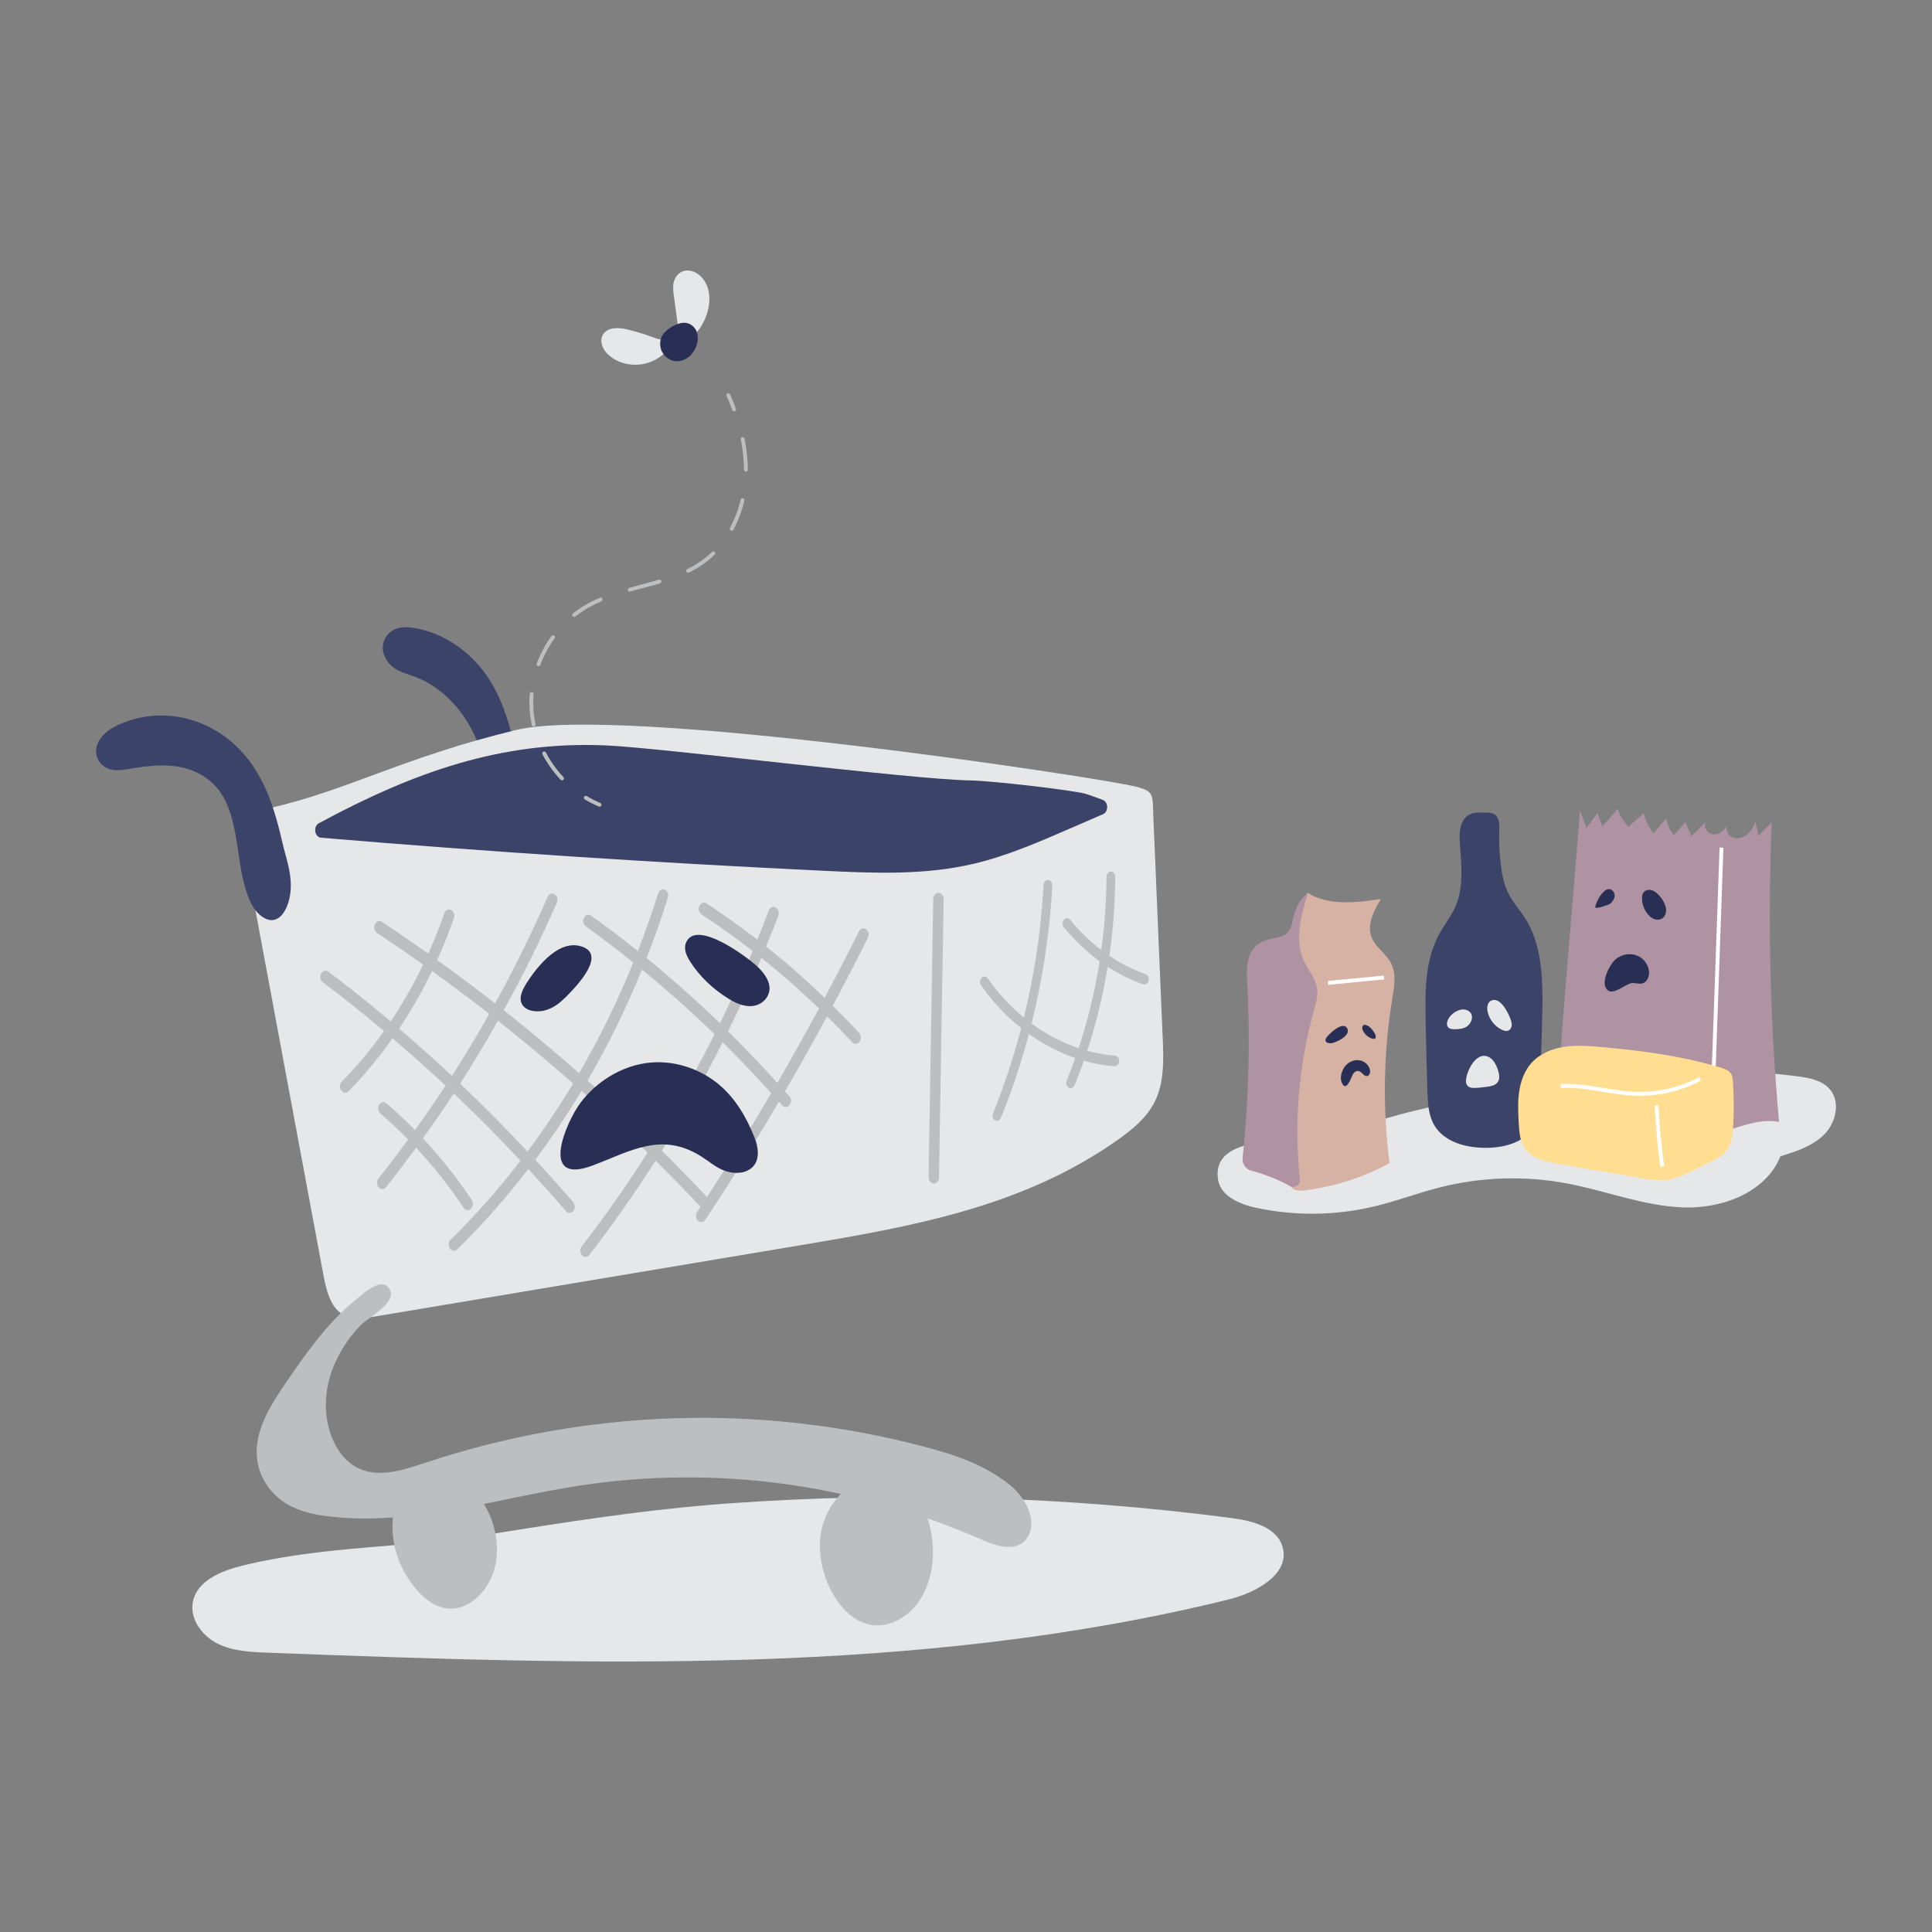 <svg transform="scale(1)" id="_0530_Empty_Cart_2" xmlns="http://www.w3.org/2000/svg" viewBox="0 0 500 500" class="show_show__wrapper__graphic__5Waiy "><rect x="0" y="0" width="500" height="500" fill="#808080" stroke="none"/><title>React</title><defs><style>.cls-1{fill:#d6b2a4;}.cls-2{fill:#fff;}.cls-3{fill:#3c4368;}.cls-4{fill:#ffde91;}.cls-5{fill:#af93a2;}.cls-6{fill:#292e54;}.cls-7{fill:#e6e7e8;}.cls-8{fill:#bcbec0;}</style></defs><g id="shadow"><path class="cls-7" d="M62.88,405.15c-5.47,1.34-11.83,3.83-12.95,9.35-.89,4.38,2.26,8.77,6.24,10.8s8.61,2.24,13.08,2.41c83.28,3.15,167.85,6.17,248.76-13.78,7.04-1.74,15.85-6.51,13.94-13.51-1.41-5.18-7.81-6.84-13.13-7.54-43.17-5.64-86.91-6.9-130.34-3.79-21.45,1.53-42.41,4.9-63.53,8.25-20.61,3.27-41.41,2.74-62.06,7.81Z"></path><path class="cls-7" d="M315.21,305.25c.69,4.31,5.6,6.41,9.87,7.33,10.1,2.16,20.68,2.03,30.72-.39,5.69-1.37,11.18-3.46,16.85-4.9,10.69-2.71,21.97-3.07,32.82-1.03,10.01,1.88,19.7,5.78,29.88,6.21,10.18,.44,21.61-3.77,25.42-13.22,4.1-1.27,8.38-2.64,11.39-5.71,3.01-3.06,4.19-8.38,1.4-11.64-1.99-2.32-5.29-2.95-8.32-3.34-22.18-2.9-44.68-1.41-66.68,2.21-11.05,1.82-22,4.17-32.89,6.79-10.09,2.42-20.73,6.67-31.09,7.42-6.21,.45-20.97,.23-19.35,10.28Z"></path></g><g id="paperback"><path class="cls-5" d="M408.91,209.81c.55,1.5,1.1,2.99,1.66,4.49,.95-1.31,1.9-2.62,2.85-3.92,.42,1.18,.83,2.35,1.25,3.53,1.33-1.52,2.65-3.03,3.98-4.55,.56,1.73,1.53,3.32,2.8,4.62,1.3-1.17,2.61-2.34,3.91-3.51,.48,1.88,1.36,3.65,2.55,5.18,1.11-1.3,2.22-2.59,3.33-3.89,.21,1.61,.9,3.16,1.97,4.38l2.98-3.38c.51,1.22,1.03,2.44,1.54,3.66,1.3-1.28,2.6-2.57,3.9-3.85-1.06,1.19,.24,3.3,1.84,3.37,1.6,.08,2.96-1.21,3.7-2.62-.76,1.11-.09,2.79,1.12,3.36,1.22,.57,2.72,.18,3.77-.65s1.73-2.05,2.27-3.28l.73,3.53c1.15-1.15,2.31-2.3,3.46-3.45-1.05,25.85-.42,51.77,1.9,77.55-6.6-1.37-13.01,3.06-19.74,3.44-3.26,.19-6.49-.59-9.67-1.36-8-1.94-16-3.88-24.01-5.83-1.62-.39-3.41-.91-4.25-2.35-1.13-1.94,.05-4.36,.54-6.31,.38-1.49,.57-2.95,.61-4.48,.12-4.64,.55-9.25,.93-13.87,.87-10.6,1.74-21.2,2.61-31.8,.49-6,.98-11.99,1.47-17.99Z"></path><rect class="cls-2" x="409.41" y="253.78" width="69.84" height="1" transform="translate(174.59 689.4) rotate(-87.99)"></rect><path class="cls-6" d="M412.85,234.75c-.08,.68,3.53-.62,3.82-.85,.92-.73,1.69-2.07,.85-3.17-1.81-2.37-4.49,2.48-4.67,4.02Z"></path><path class="cls-6" d="M428.06,230.64c-.82-.48-2-.51-2.62,.21-.41,.46-.5,1.12-.49,1.73,.03,1.49,.59,2.96,1.57,4.09,.44,.51,.97,.95,1.6,1.19s1.37,.23,1.95-.1c.8-.46,1.17-1.45,1.11-2.37-.11-1.71-1.64-3.88-3.11-4.75Z"></path><path class="cls-6" d="M418.05,248.32c1.48-1.29,3.66-1.76,5.5-1.07,1.84,.68,3.21,2.54,3.22,4.5,0,1.14-.55,2.4-1.64,2.73-.89,.27-1.85-.14-2.77-.06-1.84,.16-5.62,4.12-6.9,.95-.79-1.96,1.19-5.82,2.59-7.05Z"></path></g><g id="bottle"><path class="cls-3" d="M378.67,212.35c-1.04,1.77-.99,3.95-.85,6,.35,5.34,1.04,10.93-1,15.88-1.15,2.78-3.09,5.15-4.51,7.81-3.58,6.74-3.51,14.76-3.35,22.39,.13,6.04,.25,12.09,.46,18.13,.1,2.94,.26,6.02,1.73,8.57,2.57,4.46,8.33,5.96,13.48,5.93,4.61-.03,9.77-1.32,12.1-5.29,1.34-2.29,1.5-5.06,1.62-7.71,.35-7.57,.69-15.14,.82-22.72,.14-8.3-.13-17.14-4.7-24.07-1.26-1.91-2.81-3.62-3.9-5.64-1.35-2.51-1.89-5.36-2.21-8.19-.32-2.83-.45-5.68-.36-8.53,.04-1.27,.08-2.66-.67-3.68-.86-1.17-2.89-.88-4.19-.94-1.81-.08-3.49,.41-4.47,2.08Z"></path><path class="cls-7" d="M374.67,264.05c-.22,.54-.32,1.21,.02,1.69,.4,.58,1.21,.65,1.91,.63,.85-.02,1.71-.1,2.49-.42,1.73-.71,2.77-3.4,.74-4.44-1.88-.96-4.47,.83-5.16,2.53Z"></path><path class="cls-7" d="M385.96,258.93c-1.01,.43-1.2,1.81-.97,2.88,.43,1.99,1.79,3.75,3.61,4.66,.58,.29,1.3,.49,1.87,.19,.45-.24,.71-.76,.76-1.27s-.09-1.02-.26-1.51c-.57-1.61-2.62-5.97-5.01-4.95Z"></path><path class="cls-7" d="M384.25,273.25c-1.24-.1-2.33,.82-3.07,1.82-.84,1.14-1.43,2.48-1.7,3.87-.14,.71-.17,1.52,.32,2.06,.5,.56,1.36,.59,2.11,.55,1.08-.06,2.15-.17,3.21-.33,.88-.14,1.83-.35,2.4-1.05,.46-.56,.56-1.35,.44-2.06-.32-1.88-1.48-4.68-3.7-4.85Z"></path></g><g id="box"><path class="cls-4" d="M414.1,270.94c-3.16-.27-6.35-.5-9.48,.01-3.13,.51-6.22,1.82-8.32,4.19-1.79,2.02-2.74,4.68-3.14,7.35-.39,2.67-.26,5.39-.12,8.09,.12,2.33,.3,4.79,1.65,6.69,1.87,2.62,5.37,3.37,8.54,3.92,6.99,1.21,13.98,2.42,20.98,3.63,2.31,.4,4.66,.8,7,.53,3.55-.41,6.72-2.34,9.94-3.88,2.24-1.07,4.7-2.09,6.04-4.18,1.01-1.58,1.21-3.53,1.32-5.41,.22-3.51,.24-7.03,.06-10.54-.15-2.97-.14-4.12-3.16-5.02-6.51-1.96-13.21-3.24-19.94-4.14-3.78-.51-7.58-.9-11.38-1.23Z"></path><path class="cls-2" d="M424.36,283.59c-.46,0-.92,0-1.38-.03-2.78-.11-5.57-.58-8.26-1.02-3.54-.59-7.21-1.19-10.82-.99l-.06-1c3.71-.21,7.44,.41,11.04,1,2.67,.44,5.42,.9,8.14,1.01,5.81,.23,11.58-1.07,16.71-3.78l.47,.88c-4.88,2.58-10.33,3.93-15.84,3.93Z"></path><path class="cls-2" d="M429.69,301.94c-.72-5.24-1.21-10.56-1.47-15.82l1-.05c.26,5.23,.75,10.53,1.46,15.74l-.99,.14Z"></path></g><g id="milk-paper"><path class="cls-1" d="M338.35,231.04c5.53,3.44,12.6,2.58,19.04,1.61-1.81,2.99-3.68,6.54-2.46,9.82,1,2.67,3.77,4.27,5.07,6.81,1.4,2.74,.84,6.03,.34,9.07-2.32,14.08-2.56,28.5-.72,42.65-6.82,3.74-14.36,6.16-22.08,7.07-1.17,.14-2.54,.16-3.29-.74-.49-.6-.55-1.43-.59-2.2-.28-5.9-.56-11.81-.84-17.71-.37-7.74-.73-15.48-.58-23.23,.08-3.94,.29-7.88,.7-11.8,.37-3.48,.57-7.05,1.12-10.49,.61-3.87,2.08-7.61,4.28-10.85Z"></path><rect class="cls-2" x="343.69" y="253.15" width="14.55" height="1" transform="translate(-22.67 34.76) rotate(-5.49)"></rect><path class="cls-6" d="M343.4,268.37c-.21,.27-.42,.6-.36,.94,.1,.55,.81,.72,1.36,.69,1.3-.08,5.58-2.12,4.15-4.03-1.22-1.63-4.43,1.48-5.15,2.4Z"></path><path class="cls-6" d="M353.65,265.32c-.2-.08-.42-.14-.63-.08-.27,.08-.45,.36-.48,.64s.06,.56,.18,.82c.45,.98,1.32,1.75,2.35,2.08,1.24,.39,1.1-.67,.67-1.39-.53-.9-1.09-1.67-2.1-2.07Z"></path><path class="cls-6" d="M351.82,274.4c1.32,.2,2.5,1.25,2.73,2.56,.11,.62-.12,1.41-.74,1.52-.85,.15-1.32-1.08-2.17-1.29-.58-.14-1.18,.27-1.49,.78-.4,.66-1.63,4.71-2.8,2.43-.82-1.59,0-3.86,1.24-4.97,.86-.77,2.06-1.21,3.22-1.03Z"></path><path class="cls-5" d="M338.5,231.14c-1.8,5.76-3.57,12.17-1.01,17.63,1.11,2.38,3.02,4.47,3.39,7.07,.26,1.84-.29,3.69-.79,5.48-3.99,14.23-5.24,29.22-3.67,43.91,.15,1.4-1.34,2.41-2.57,1.73-3.15-1.74-6.52-3.08-10-3.98-1.46-.38-2.42-1.76-2.26-3.26,1.61-15.34,2-30.81,1.15-46.22-.26-4.8,.41-9.04,5.64-10.4,1.43-.37,3.18-.48,4.41-1.38,1.43-1.05,1.55-2.82,1.95-4.42,.61-2.38,1.71-4.71,3.76-6.17Z"></path></g><g id="cart"><path class="cls-3" d="M124.68,173.13c-4.67-5.78-10.98-9.59-17.61-10.62-1.6-.25-3.27-.33-4.79,.31-1.52,.64-2.89,2.14-3.16,4.06-.33,2.33,1.01,4.61,2.69,5.85,1.67,1.23,3.64,1.7,5.52,2.39,7.44,2.76,13.75,9.66,16.76,18.32,.68,1.97,1.22,4.05,2.31,5.74,1.62,2.51,4.88,3.48,6.77,.74,1.52-2.21,.6-4.72-.01-7.17-1.83-7.27-4-14.06-8.48-19.61Z"></path><path class="cls-7" d="M300.91,268.5c.22,5.25,.4,10.77-1.54,15.47-1.92,4.66-5.65,7.81-9.35,10.48-24.73,17.86-54.14,23-82.68,27.78-36.82,6.17-73.64,12.34-110.46,18.51-3.04,.51-6.38,.94-8.94-1.1-2.71-2.16-3.63-6.37-4.34-10.19-6.43-34.51-12.86-69.01-19.29-103.52-.66-3.52-1.29-7.33-.05-10.61,1.02-2.69,2.78-5.57,5.19-6.11,20.44-4.57,34.51-13.13,64.17-20.3,27.16-6.56,151.16,12.35,160.3,14.66,5.19,1.31,4.26,2.17,4.62,9.32,.31,6.27,.53,12.56,.8,18.84,.52,12.26,1.04,24.52,1.56,36.77Z"></path><path class="cls-3" d="M285.37,207c1.5,.53,1.56,3.07,.09,3.71l-8.66,3.76c-8.13,3.53-16.3,7.07-24.79,9.07-12.65,2.98-25.66,2.45-38.53,1.83-43.5-2.07-86.98-4.92-130.4-8.57-1.68-.14-2.09-2.92-.56-3.75,24.64-13.27,47.09-21.25,74.05-20.15,14.4,.59,78.95,8.8,94.59,9.08,5.87,.11,25.6,2.43,29.48,3.38,1.05,.26,2.85,.98,4.73,1.64Z"></path><g><path class="cls-8" d="M242.9,231.07c.74,.02,1.34,.76,1.32,1.66l-1.21,71.98c-.02,.89-.62,1.59-1.35,1.59h-.03c-.74-.02-1.34-.76-1.32-1.66l1.21-71.98c.02-.9,.6-1.61,1.38-1.59Z"></path><path class="cls-8" d="M83.13,251.98c.39-.76,1.23-1,1.86-.52,5.46,4.12,10.84,8.43,16.13,12.88,3.1-4.63,5.91-9.55,8.38-14.71-3.96-2.81-7.96-5.55-11.98-8.21-.65-.43-.89-1.42-.53-2.21,.36-.79,1.18-1.08,1.83-.65,4.04,2.67,8.04,5.42,12.01,8.23,1.52-3.39,2.91-6.86,4.15-10.42,.29-.83,1.08-1.22,1.76-.87,.69,.35,1.01,1.3,.72,2.13-1.28,3.7-2.73,7.31-4.32,10.83,5.05,3.63,10.05,7.37,14.99,11.22,4.9-8.9,9.45-18.09,13.59-27.56,.35-.79,1.16-1.1,1.82-.68,.66,.42,.91,1.4,.56,2.2-4.19,9.56-8.78,18.83-13.72,27.81,6.61,5.23,13.11,10.66,19.5,16.29,5.27-9.08,9.97-18.66,14.01-28.65-4.03-3.23-8.13-6.36-12.29-9.34-.64-.46-.85-1.46-.47-2.23,.38-.77,1.21-1.03,1.85-.57,4.09,2.93,8.12,6,12.09,9.18,1.9-4.87,3.66-9.83,5.25-14.89,.26-.84,1.05-1.26,1.74-.94,.7,.32,1.05,1.26,.78,2.1-1.66,5.28-3.51,10.46-5.5,15.55,6.52,5.31,12.86,10.94,19,16.88,2.98-6.11,5.8-12.35,8.45-18.7-4.32-3.35-8.72-6.52-13.24-9.47-.66-.43-.9-1.41-.55-2.21,.36-.79,1.17-1.09,1.83-.66,4.48,2.93,8.87,6.08,13.16,9.4,1.02-2.5,2.02-5.01,2.99-7.54,.31-.82,1.11-1.17,1.79-.8s.97,1.34,.66,2.16c-1.02,2.67-2.08,5.31-3.16,7.94,5.21,4.15,10.27,8.58,15.15,13.28,3.03-5.68,6-11.41,8.87-17.18,.38-.77,1.21-1.02,1.85-.56,.64,.46,.84,1.46,.46,2.23-2.94,5.91-5.98,11.77-9.08,17.58,2.3,2.27,4.58,4.59,6.8,6.98,.56,.6,.6,1.63,.11,2.3-.27,.36-.64,.54-1.01,.54-.32,0-.64-.14-.9-.41-2.12-2.28-4.29-4.49-6.48-6.66-3.53,6.54-7.16,13.01-10.88,19.4,.37,.42,.76,.83,1.13,1.25,.54,.62,.56,1.65,.05,2.3-.27,.34-.62,.51-.98,.51-.33,0-.67-.15-.93-.45-.28-.32-.56-.62-.84-.94-6.13,10.42-12.48,20.64-19.06,30.58-.27,.4-.66,.61-1.05,.61-.29,0-.59-.12-.84-.36-.58-.56-.68-1.59-.21-2.29,.29-.44,.58-.9,.87-1.34-3.82-4.06-7.7-8.04-11.64-11.95-5.38,8.45-11.1,16.6-17.16,24.42-.26,.34-.62,.52-.98,.52-.33,0-.66-.15-.92-.44-.54-.61-.57-1.64-.06-2.3,6.02-7.77,11.7-15.87,17.04-24.27-5.59-5.49-11.28-10.82-17.08-15.99-3.72,6.2-7.72,12.15-11.97,17.84,3.32,3.59,6.6,7.23,9.81,10.95,.54,.62,.55,1.65,.04,2.3-.26,.33-.62,.5-.97,.5s-.67-.15-.93-.45c-3.19-3.71-6.46-7.32-9.76-10.9-5.71,7.42-11.84,14.39-18.4,20.8-.25,.24-.55,.36-.85,.36-.39,0-.78-.21-1.05-.6-.47-.7-.38-1.72,.2-2.29,6.44-6.3,12.47-13.14,18.08-20.43-5.61-6-11.36-11.81-17.26-17.41-2.58,3.95-5.25,7.81-7.99,11.61,4.56,4.88,8.79,10.2,12.63,15.94,.47,.7,.38,1.72-.2,2.29-.25,.24-.55,.36-.85,.36-.39,0-.78-.21-1.05-.61-3.74-5.59-7.85-10.78-12.3-15.53-2.54,3.46-5.12,6.88-7.79,10.21-.26,.33-.62,.5-.97,.5s-.68-.15-.94-.46c-.54-.62-.55-1.65-.03-2.3,2.63-3.29,5.18-6.66,7.68-10.07-2.32-2.36-4.71-4.61-7.19-6.73-.61-.52-.75-1.53-.32-2.27,.43-.73,1.27-.91,1.88-.39,2.55,2.18,5.02,4.5,7.4,6.93,2.71-3.76,5.35-7.58,7.91-11.49-4.5-4.21-9.08-8.29-13.72-12.26-3.48,4.93-7.28,9.53-11.38,13.71-.25,.26-.56,.38-.87,.38-.38,0-.76-.2-1.03-.58-.48-.69-.41-1.71,.16-2.29,3.93-4,7.57-8.39,10.91-13.1-5.19-4.37-10.47-8.59-15.83-12.63-.63-.48-.82-1.48-.43-2.24Zm128.82,9.01c-4.8-4.63-9.77-9-14.89-13.09-2.71,6.46-5.59,12.8-8.63,19.02,4.35,4.29,8.6,8.73,12.74,13.32,3.69-6.34,7.29-12.76,10.78-19.25Zm-28.98,48.79c5.71-8.76,11.26-17.73,16.62-26.86-4.08-4.54-8.27-8.93-12.57-13.18-4.84,9.67-10.09,19.04-15.73,28.06,3.94,3.92,7.84,7.91,11.67,11.98Zm-13.76-14.05c5.63-9.03,10.87-18.4,15.71-28.08-6.06-5.88-12.33-11.45-18.77-16.72-4.08,10.02-8.8,19.63-14.1,28.74,5.82,5.19,11.55,10.55,17.16,16.06Zm-32.7,2.28c4.19-5.62,8.14-11.48,11.81-17.6-6.37-5.61-12.85-11.03-19.45-16.25-3.12,5.55-6.38,10.98-9.78,16.28,5.95,5.65,11.75,11.51,17.41,17.57Zm-19.54-19.57c3.35-5.23,6.56-10.58,9.64-16.05-4.88-3.81-9.82-7.51-14.81-11.09-2.51,5.23-5.36,10.22-8.5,14.93,4.63,3.95,9.19,8.02,13.67,12.21Z"></path></g><path class="cls-3" d="M59.23,191.43c-8.55-6.87-19.98-8.2-29.46-3.42-2.62,1.32-5.48,4.08-4.8,7.4,.39,1.91,1.92,3.24,3.51,3.68,1.59,.44,3.25,.17,4.87-.09,4.13-.67,8.32-1.27,12.46-.64,4.14,.63,8.27,2.63,11.02,6.41,5.11,7.03,4.13,17.78,7.08,26.43,.72,2.1,1.71,4.14,3.23,5.48,4.79,4.21,7.93-1.58,8.11-6.89,.15-4.34-1.3-7.89-2.23-11.98-2.41-10.69-5.84-20-13.79-26.38Z"></path><path class="cls-8" d="M93.17,343.13c-4.46,4.7-8.03,11.02-8.74,18.12-.71,7.1,1.96,14.91,7.24,18.14,5.57,3.41,12.26,1.22,18.28-.79,41.98-13.97,86.77-15.42,129.31-4.18,7.79,2.06,15.67,4.62,22.26,10.03,3.66,3,7.07,8.9,4.5,13.24-2.43,4.1-7.65,2.67-11.57,.94-33.25-14.66-69.43-19.55-104.54-14.14-21.54,3.32-43,10.46-64.62,7.97-3.94-.45-7.94-1.26-11.44-3.48-3.5-2.22-6.48-6.07-7.23-10.77-1.13-7.12,2.92-13.79,6.72-19.4,5.45-8.04,11.14-16.19,18.31-22.08,1.93-1.58,7.36-6.91,9.3-2.87,1.63,3.39-5.85,7.23-7.78,9.27Z"></path><path class="cls-8" d="M232.58,382.82c3.77,2.19,6.49,6.55,7.84,11.34,1.79,6.31,1.3,13.69-1.88,19.15-3.18,5.46-9.16,8.56-14.51,6.87-4-1.27-7.26-4.96-9.32-9.29-2.09-4.38-3.08-9.65-2.18-14.58,1.77-9.64,12.25-18.02,20.04-13.48Z"></path><path class="cls-8" d="M113.3,381.3c3.49-.08,6.86,1.88,9.48,4.68,4.33,4.63,6.82,12.04,5.47,18.83s-6.98,12.28-12.73,11.44c-4.35-.64-7.95-4.48-10.51-8.77-6.19-10.35-4.37-25.9,8.29-26.18Z"></path><path class="cls-6" d="M136.14,254.66c-1.18,1.85-2.1,4.17-.66,5.77,1.24,1.37,3.86,1.61,5.93,.95,2.08-.66,3.7-2.02,5.1-3.42,2.99-2.99,10.68-11.14,3.75-13.09-6.25-1.76-11.98,6.43-14.13,9.78Z"></path><path class="cls-6" d="M177.52,244c-.64,1.63,.13,3.32,1.06,4.8,2.41,3.83,5.9,7.19,10.17,9.79,1.97,1.2,4.53,2.29,6.98,1.56,2.26-.68,3.54-2.76,3.42-4.63-.12-1.86-1.34-3.52-2.73-4.98-2.12-2.21-16.31-13.06-18.89-6.54Z"></path><path class="cls-6" d="M150.24,285.39c3.96-5.3,10.66-9.78,18.27-10.41,6.69-.55,13.14,1.97,17.58,5.72,4.44,3.75,7.12,8.62,9.13,13.56,1.21,2.97,1.72,7.03-1.82,8.71-2.07,.98-4.7,.6-6.68-.32-1.97-.92-3.52-2.3-5.31-3.42-10.32-6.43-18.28-1.26-28.09,2.42-13.95,5.23-6.85-11.21-3.08-16.26Z"></path><path class="cls-8" d="M258.02,290.06c-.17,0-.34-.04-.5-.14-.56-.34-.8-1.16-.52-1.84,7.45-18.3,11.97-38.73,13.07-59.08,.04-.76,.6-1.33,1.21-1.28,.63,.05,1.1,.7,1.06,1.46-1.12,20.71-5.72,41.5-13.3,60.12-.2,.49-.6,.77-1.02,.77Z"></path><path class="cls-8" d="M277.09,281.62c-.17,0-.34-.04-.5-.14-.56-.34-.8-1.16-.52-1.84,6.64-16.32,10.2-34.55,10.29-52.73,0-.76,.51-1.37,1.14-1.37h0c.63,0,1.14,.62,1.13,1.38-.09,18.59-3.72,37.24-10.52,53.93-.2,.49-.6,.77-1.02,.77Z"></path><path class="cls-8" d="M288.52,275.94s-.05,0-.07,0c-13.15-.95-26.07-8.79-34.55-20.96-.41-.58-.34-1.45,.14-1.94,.48-.49,1.2-.41,1.6,.17,8.09,11.6,20.41,19.07,32.94,19.98,.63,.04,1.11,.7,1.07,1.46-.04,.73-.54,1.29-1.14,1.29Z"></path><path class="cls-8" d="M296.15,254.79c-.1,0-.21-.02-.32-.06-7.75-2.71-14.84-7.83-20.5-14.78-.44-.54-.43-1.41,.02-1.94,.45-.53,1.17-.53,1.61,.02,5.38,6.62,12.13,11.49,19.5,14.07,.6,.21,.95,.97,.78,1.7-.14,.6-.6,.99-1.09,.99Z"></path></g><g id="path"><path class="cls-8" d="M155.16,208.77c-.06,0-.13-.01-.19-.04-1.24-.52-2.46-1.14-3.63-1.84-.24-.14-.31-.45-.17-.69,.14-.24,.45-.31,.69-.17,1.12,.68,2.3,1.28,3.5,1.78,.25,.11,.38,.4,.27,.65-.08,.19-.27,.31-.46,.31Z"></path><path class="cls-8" d="M145.44,201.95c-.13,0-.27-.05-.37-.16-1.84-1.97-3.42-4.19-4.68-6.57-.13-.24-.04-.55,.21-.68,.24-.13,.55-.04,.68,.21,1.22,2.31,2.74,4.45,4.53,6.35,.19,.2,.18,.52-.02,.71-.1,.09-.22,.13-.34,.13Zm-7.33-13.91c-.23,0-.44-.16-.49-.4-.29-1.38-.49-2.77-.57-4.15-.03-.53-.05-1.06-.05-1.59,0-.77,.03-1.55,.1-2.32,.02-.28,.28-.48,.54-.46,.28,.02,.48,.26,.46,.54-.06,.74-.09,1.5-.09,2.23,0,.51,.01,1.02,.04,1.53,.08,1.32,.26,2.67,.55,4,.06,.27-.11,.54-.38,.59-.04,0-.07,.01-.11,.01Zm1.26-15.65c-.06,0-.12-.01-.18-.03-.26-.1-.39-.39-.29-.64,.95-2.52,2.23-4.92,3.81-7.11,.16-.22,.47-.27,.7-.11,.22,.16,.28,.47,.11,.7-1.53,2.12-2.77,4.44-3.69,6.88-.08,.2-.27,.32-.47,.32Zm9.22-12.74c-.15,0-.29-.06-.39-.19-.17-.22-.14-.53,.08-.7,1.14-.91,2.36-1.72,3.61-2.43,1.04-.59,2.14-1.13,3.36-1.64,.25-.11,.55,.01,.66,.27,.11,.25-.01,.55-.26,.66-1.18,.5-2.25,1.02-3.26,1.59-1.2,.68-2.37,1.47-3.48,2.34-.09,.07-.2,.11-.31,.11Zm14.39-6.53c-.22,0-.42-.15-.48-.37-.07-.27,.08-.54,.35-.62,.98-.27,1.96-.53,2.95-.8,1.56-.42,3.17-.84,4.72-1.31,.27-.08,.54,.07,.62,.34s-.07,.54-.34,.62c-1.57,.47-3.19,.9-4.75,1.31-.98,.26-1.96,.52-2.94,.79-.04,.01-.09,.02-.13,.02Zm15.12-4.9c-.18,0-.36-.1-.45-.28-.12-.25-.02-.55,.23-.67,1.51-.74,2.84-1.55,4.07-2.46,.8-.6,1.58-1.26,2.31-1.97,.2-.19,.51-.19,.71,0,.19,.2,.19,.51,0,.71-.76,.74-1.57,1.43-2.41,2.05-1.28,.95-2.66,1.79-4.22,2.56-.07,.04-.15,.05-.22,.05Zm11.26-10.87c-.08,0-.16-.02-.24-.06-.24-.13-.33-.43-.2-.68,1.22-2.26,2.15-4.71,2.76-7.3,.06-.27,.33-.44,.6-.37,.27,.06,.43,.33,.37,.6-.63,2.67-1.59,5.21-2.85,7.55-.09,.17-.26,.26-.44,.26Zm3.68-15.31c-.28,0-.5-.22-.5-.5-.01-2.52-.29-5.15-.82-7.81-.05-.27,.12-.53,.39-.59,.27-.06,.53,.12,.59,.39,.55,2.72,.83,5.42,.84,8,0,.28-.22,.5-.5,.5h0Z"></path><path class="cls-8" d="M190,106.46c-.2,0-.39-.12-.47-.33-.44-1.2-.95-2.44-1.5-3.67-.11-.25,0-.55,.25-.66,.25-.11,.55,0,.66,.25,.56,1.26,1.07,2.51,1.52,3.73,.1,.26-.04,.55-.3,.64-.06,.02-.12,.03-.17,.03Z"></path></g><g id="fly"><path class="cls-7" d="M166.38,94.22c-3.55,.64-7.25-.5-9.42-2.9-1.3-1.43-1.97-3.75-.49-5.27,1.41-1.45,3.83-1.25,5.76-.81,2.21,.51,4.38,1.16,6.46,1.95,1.76,.67,4.01,1.37,5.55,.12,1.3-1.06,1.22-2.85,1.02-4.34-.29-2.15-.58-4.29-.87-6.44-.15-1.12-.3-2.26-.05-3.4,.25-1.14,.98-2.29,2.14-2.82,1.63-.75,3.52-.04,4.71,1.06,3.1,2.86,2.93,7.8,.99,11.77-.63,1.3-1.45,2.56-2.61,3.54-1.88,1.59-4.28,1.4-5.96,3.18-2.01,2.13-4.18,3.81-7.23,4.36Z"></path><path class="cls-6" d="M171.27,87.07c-.5,1.08-.53,2.28-.19,3.34,.58,1.8,2.41,3.25,4.51,3.06,1.15-.1,2.27-.68,3.09-1.48,.82-.8,1.37-1.81,1.66-2.85,.33-1.15,.36-2.36-.08-3.41s-1.4-1.91-2.61-2.15c-2.1-.41-5.53,1.67-6.38,3.5Z"></path></g></svg>